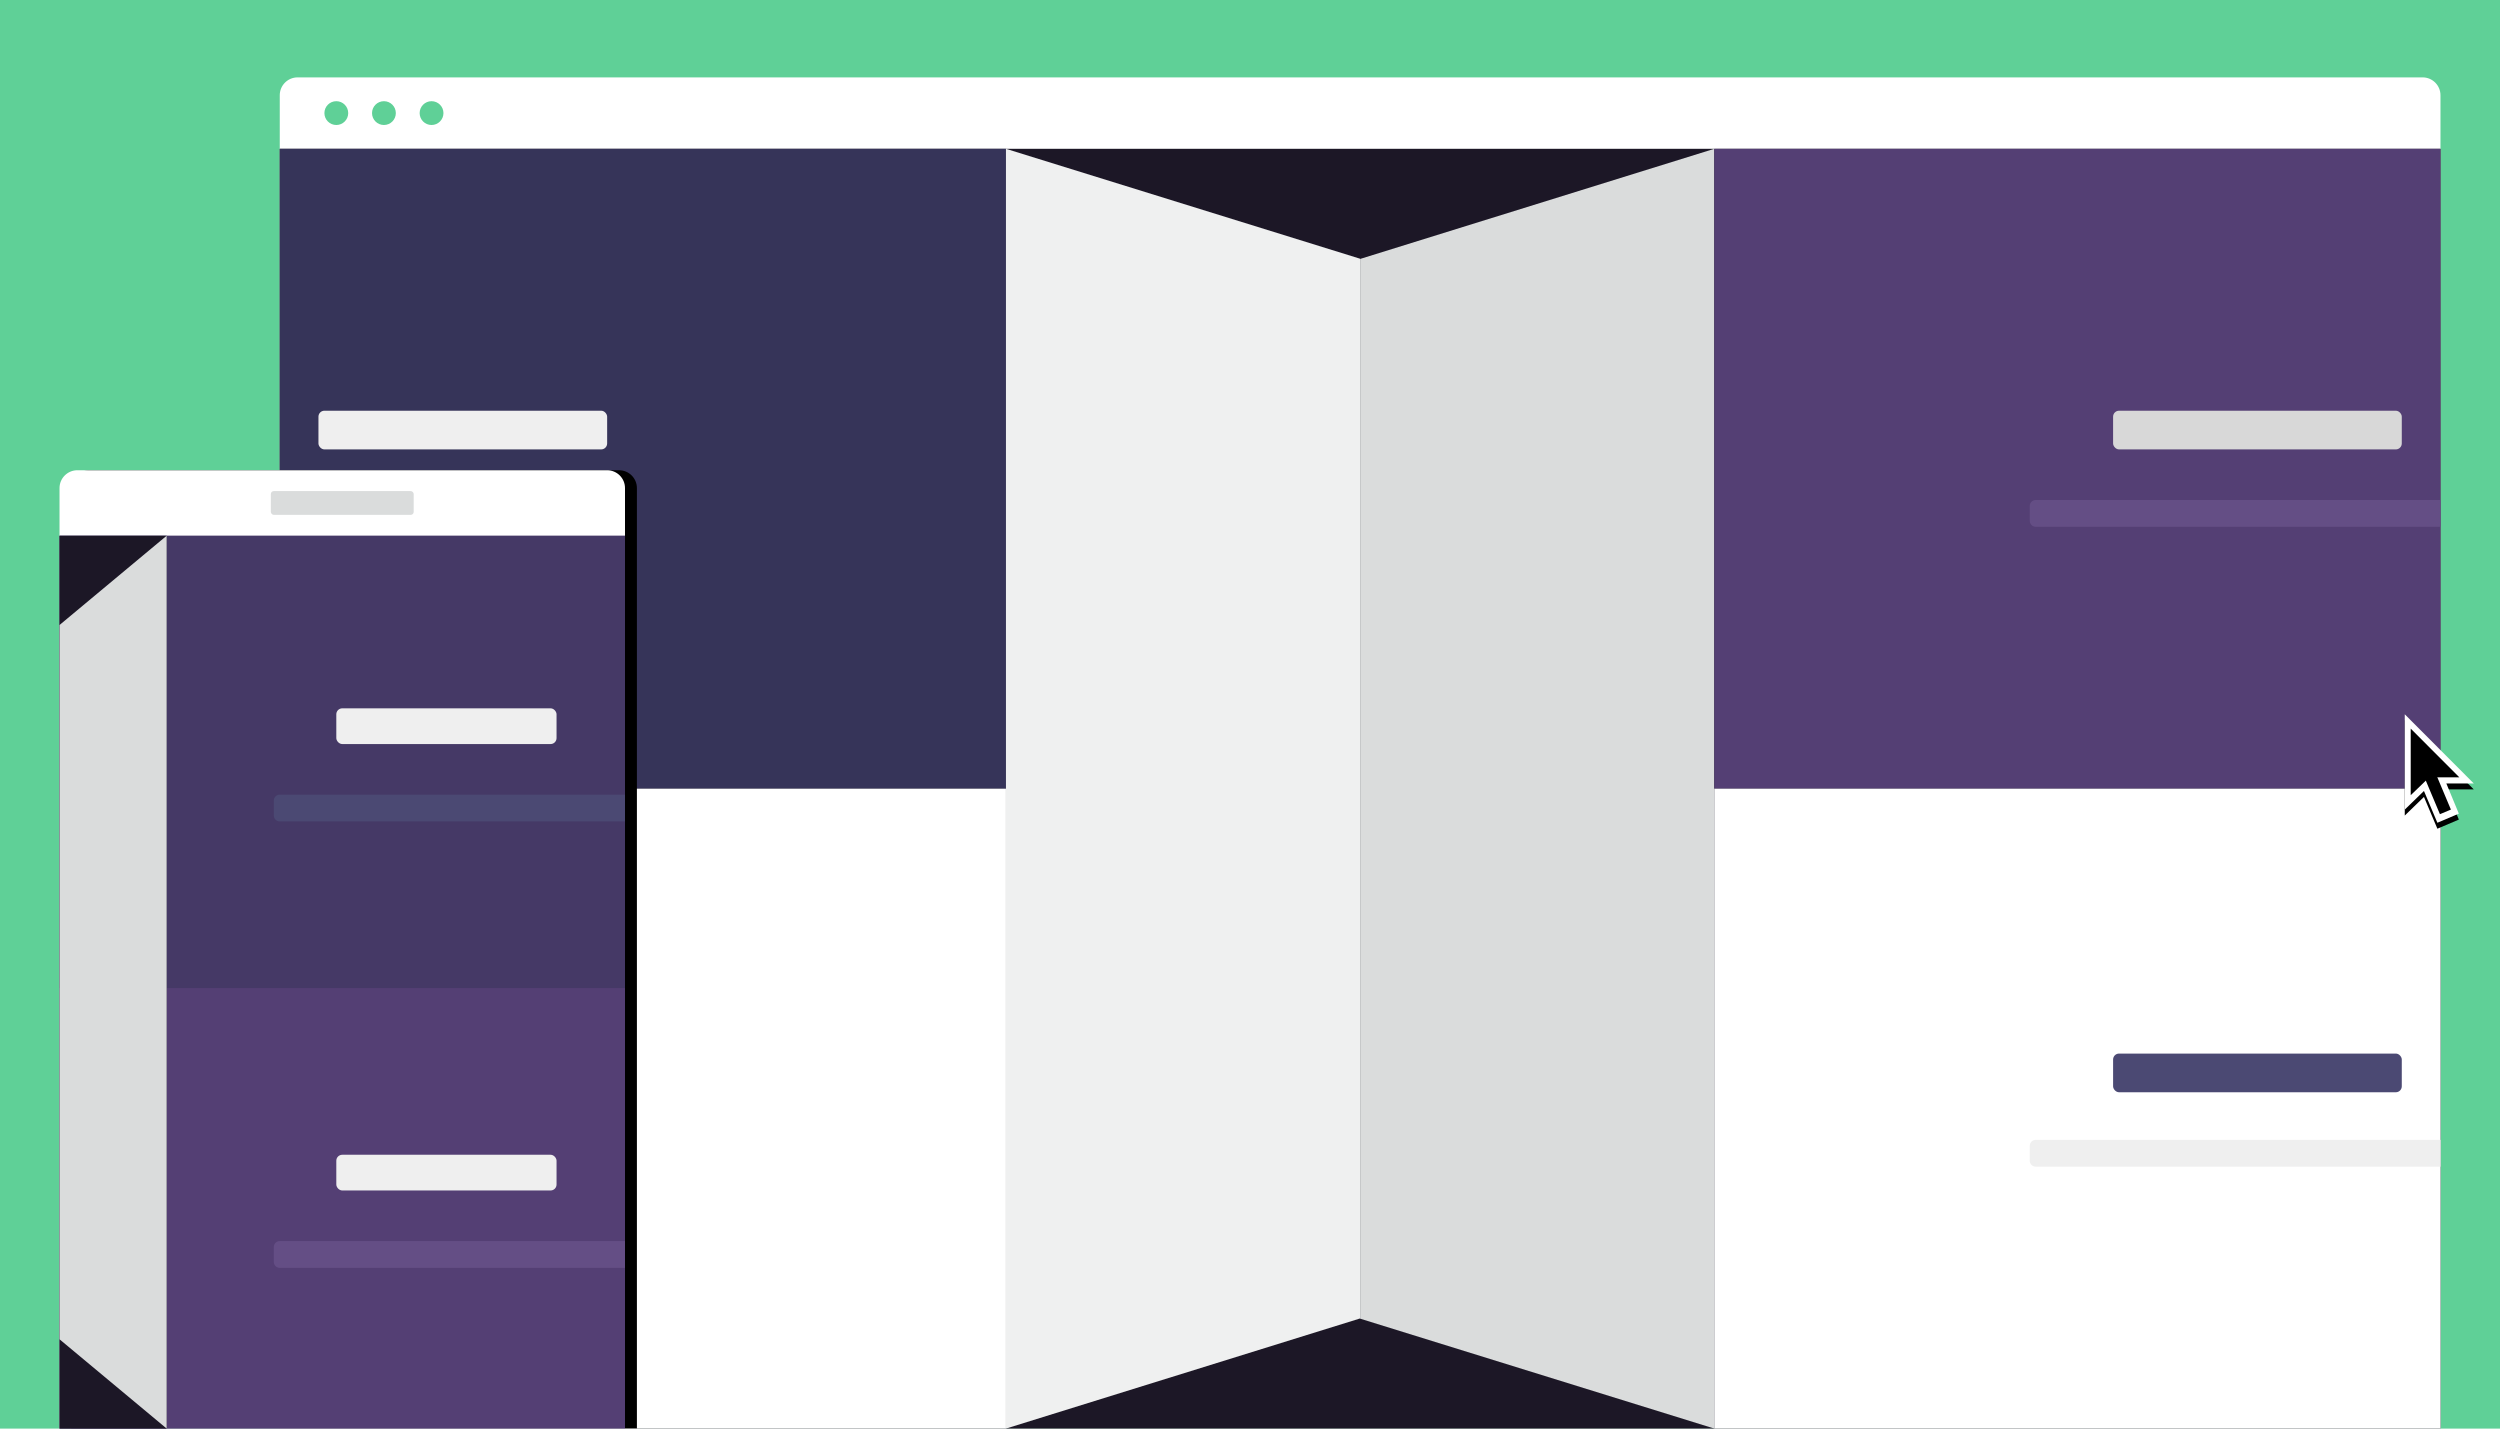 <?xml version="1.0" encoding="UTF-8"?>
<svg width="840px" height="480px" viewBox="0 0 840 480" version="1.1" xmlns="http://www.w3.org/2000/svg" xmlns:xlink="http://www.w3.org/1999/xlink">
    <!-- Generator: Sketch 49 (51002) - http://www.bohemiancoding.com/sketch -->
    <title>3d-folding-panel-featured-new</title>
    <desc>Created with Sketch.</desc>
    <defs>
        <path d="M6,0 L184,0 C187.314,-6.08718376e-16 190,2.686 190,6 L190,322 L0,322 L0,6 C-4.05812251e-16,2.686 2.686,6.08718376e-16 6,0 Z" id="path-1"></path>
        <filter x="-14.7%" y="-9.9%" width="133.7%" height="119.9%" filterUnits="objectBoundingBox" id="filter-2">
            <feOffset dx="4" dy="0" in="SourceAlpha" result="shadowOffsetOuter1"></feOffset>
            <feGaussianBlur stdDeviation="10" in="shadowOffsetOuter1" result="shadowBlurOuter1"></feGaussianBlur>
            <feColorMatrix values="0 0 0 0 0   0 0 0 0 0   0 0 0 0 0  0 0 0 0.198 0" type="matrix" in="shadowBlurOuter1"></feColorMatrix>
        </filter>
        <polygon id="path-3" points="13.968 23.238 18.168 33.378 18.17 33.38 10.958 36.448 6.449 25.767 0 32.03 0 0 23.182 23.238"></polygon>
        <filter x="-133.7%" y="-79.6%" width="367.4%" height="270.1%" filterUnits="objectBoundingBox" id="filter-4">
            <feOffset dx="0" dy="2" in="SourceAlpha" result="shadowOffsetOuter1"></feOffset>
            <feGaussianBlur stdDeviation="10" in="shadowOffsetOuter1" result="shadowBlurOuter1"></feGaussianBlur>
            <feColorMatrix values="0 0 0 0 0   0 0 0 0 0   0 0 0 0 0  0 0 0 0.202 0" type="matrix" in="shadowBlurOuter1"></feColorMatrix>
        </filter>
    </defs>
    <g id="3d-folding-panel-featured-new" stroke="none" stroke-width="1" fill="none" fill-rule="evenodd">
        <polygon id="bg" fill="#5FD097" points="0 480 840 480 840 0 0 0"></polygon>
        <g id="desktop" transform="translate(94, 26)">
            <path d="M726,454 L0,454 L0,6 C0,2.687 2.687,0 6,0 L720,0 C723.313,0 726,2.687 726,6 L726,454 Z" id="container_bg" fill="#FFFFFF"></path>
            <polygon id="Combined-Shape" fill="#1C1726" points="0 24 726 24 726 454 0 454"></polygon>
            <polygon id="Combined-Shape-Copy" fill="#363459" points="0 24 244 24 244 239 0 239"></polygon>
            <polygon id="Combined-Shape-Copy-5" fill="#EFF0F0" points="244 24 363 60.932 363 416.994 244 454"></polygon>
            <polygon id="Combined-Shape-Copy-6" fill="#DADCDC" transform="translate(422.5, 239) rotate(-180) translate(-422.5, -239) " points="363 24 482 60.932 482 416.994 363 454"></polygon>
            <polygon id="Combined-Shape-Copy-3" fill="#543F74" points="482 24 726 24 726 239 482 239"></polygon>
            <polygon id="Combined-Shape-Copy-4" fill="#FFFFFF" points="482 239 726 239 726 454 482 454"></polygon>
            <rect id="Rectangle" fill="#D8D8D8" x="616" y="112" width="97" height="13" rx="2"></rect>
            <rect id="Rectangle-Copy-4" fill="#EFEFEF" x="13" y="112" width="97" height="13" rx="2"></rect>
            <rect id="Rectangle-Copy-2" fill="#4B4973" x="616" y="328" width="97" height="13" rx="2"></rect>
            <path d="M590,142 L726,142 L726,151 L590,151 C588.895,151 588,150.105 588,149 L588,144 C588,142.895 588.895,142 590,142 Z" id="Rectangle-Copy" fill="#644E85"></path>
            <path d="M590,357 L726,357 L726,366 L590,366 C588.895,366 588,365.105 588,364 L588,359 C588,357.895 588.895,357 590,357 Z" id="Rectangle-Copy-6" fill="#EFEFEF"></path>
            <polygon id="Combined-Shape-Copy-2" fill="#FFFFFF" points="0 239 244 239 244 454 0 454"></polygon>
            <g id="dots" transform="translate(15, 8)" fill="#5FD097">
                <path d="M8,4 C8,6.209 6.209,8 4,8 C1.791,8 0,6.209 0,4 C0,1.791 1.791,0 4,0 C6.209,0 8,1.791 8,4" id="Fill-6"></path>
                <path d="M24,4 C24,6.209 22.209,8 20,8 C17.791,8 16,6.209 16,4 C16,1.791 17.791,0 20,0 C22.209,0 24,1.791 24,4" id="Fill-8"></path>
                <path d="M40,4 C40,6.209 38.209,8 36,8 C33.791,8 32,6.209 32,4 C32,1.791 33.791,0 36,0 C38.209,0 40,1.791 40,4" id="Fill-10"></path>
            </g>
        </g>
        <g id="mobile" transform="translate(20, 158)">
            <g id="mobile_bg">
                <use fill="black" fill-opacity="1" filter="url(#filter-2)" xlink:href="#path-1"></use>
                <use fill="#FFFFFF" fill-rule="evenodd" xlink:href="#path-1"></use>
            </g>
            <polygon id="Combined-Shape" fill="#543F74" points="190 22 190 322 0 322 8.4320736e-16 22"></polygon>
            <rect id="Rectangle-3" fill="#DADCDC" x="71" y="7" width="48" height="8" rx="1"></rect>
            <polygon id="Combined-Shape-Copy-8" fill="#363459" opacity="0.5" points="190 22 190 174 0 174 8.4320736e-16 22"></polygon>
            <rect id="Rectangle-2" fill="#EFEFEF" x="93" y="80" width="74" height="12" rx="2"></rect>
            <rect id="Rectangle-2-Copy-2" fill="#EFEFEF" x="93" y="230" width="74" height="12" rx="2"></rect>
            <path d="M74,109 L190,109 L190,118 L74,118 C72.895,118 72,117.105 72,116 L72,111 C72,109.895 72.895,109 74,109 Z" id="Rectangle-2-Copy" fill="#4B4973"></path>
            <path d="M74,259 L190,259 L190,268 L74,268 C72.895,268 72,267.105 72,266 L72,261 C72,259.895 72.895,259 74,259 Z" id="Rectangle-2-Copy-3" fill="#644E85"></path>
            <polygon id="Combined-Shape-Copy-7" fill="#1C1726" points="36 22 36 322 0 322 1.59765605e-16 22"></polygon>
            <polygon id="Combined-Shape-Copy-9" fill="#DADCDC" points="36 22 36 322 0 292 0 52"></polygon>
        </g>
        <g id="default" transform="translate(808, 240)" fill-rule="nonzero">
            <g id="Combined-Shape">
                <use fill="black" fill-opacity="1" filter="url(#filter-4)" xlink:href="#path-3"></use>
                <use fill="#FFFFFF" fill-rule="evenodd" xlink:href="#path-3"></use>
            </g>
            <polygon id="Shape" fill="#000000" points="15.502 32.018 11.814 33.566 5.614 18.818 9.296 17.268 15.502 32.018"></polygon>
            <polygon id="Shape" fill="#000000" points="2 4.814 2 27.19 7.938 21.458 8.794 21.18 18.33 21.18"></polygon>
        </g>
    </g>
</svg>